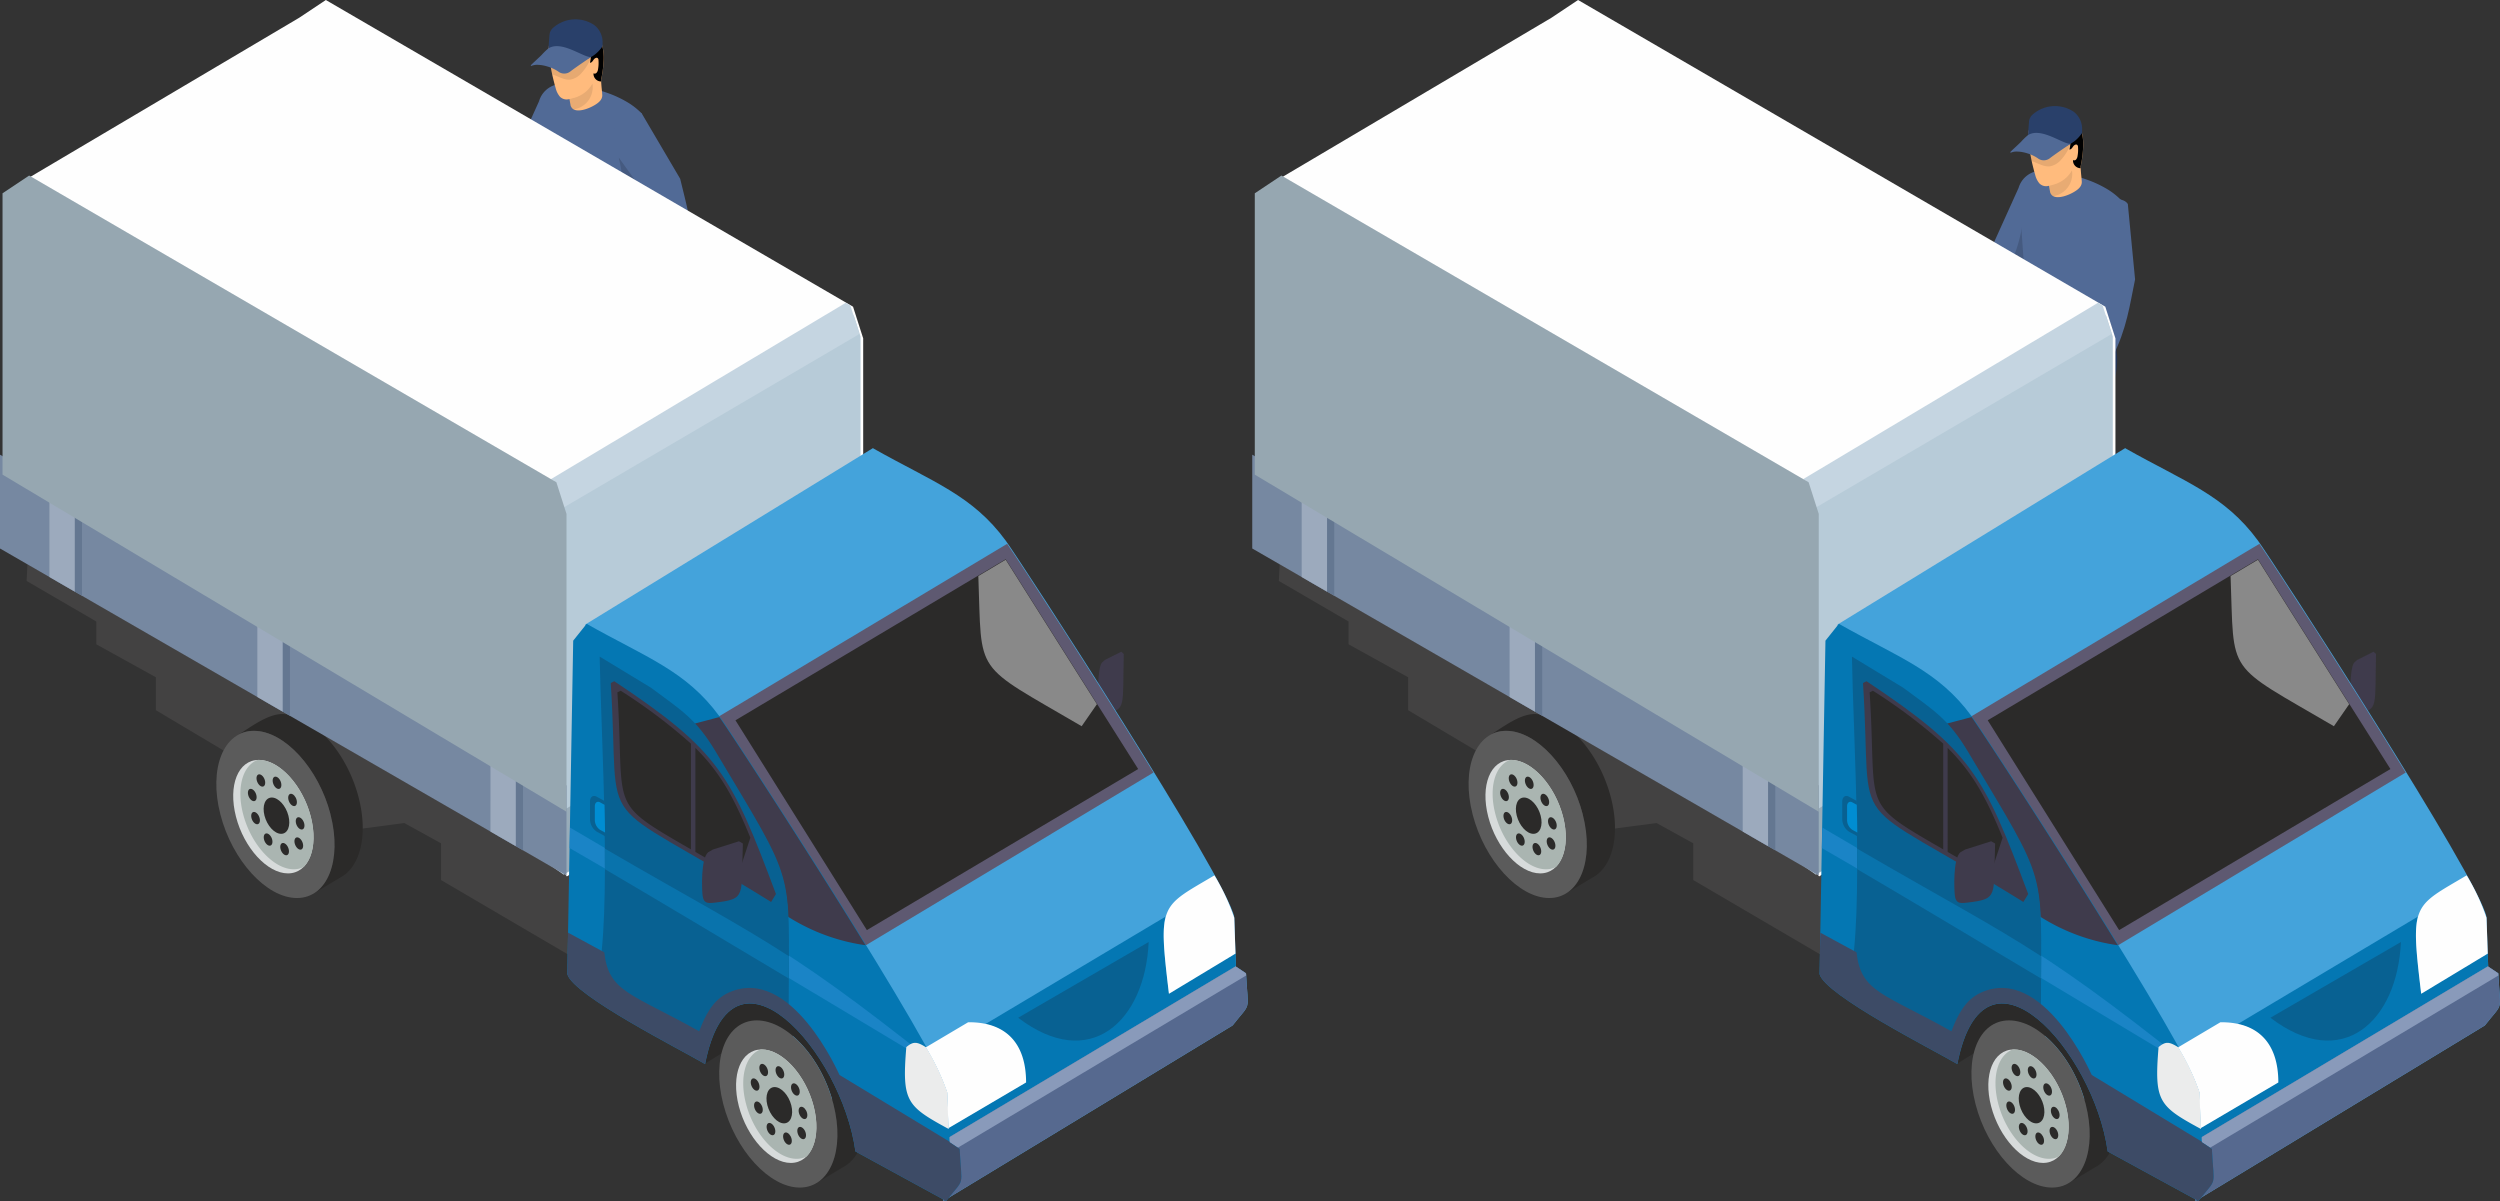 <svg xmlns="http://www.w3.org/2000/svg" width="374.675" height="180" viewBox="0 0 374.675 180">
  <rect x="0" y="0" width="374.675" height="180" fill="#333333" stroke="none"/>
  <g id="Group_6259" data-name="Group 6259" transform="translate(-1236.763 -1023.377)">
    <g id="Group_2245" data-name="Group 2245" transform="translate(1298.808 1026.279)">
      <path id="Path_6595" data-name="Path 6595" d="M110.592,122.172c7.141,4.124,7.141,10.809,0,14.933s-18.721,4.124-25.863,0-7.141-10.809,0-14.933S103.451,118.048,110.592,122.172Z" transform="translate(-71.099 -59.931)" fill="#1d1d1b" opacity="0.5"/>
      <g id="Group_2239" data-name="Group 2239" transform="translate(0 25.283)">
        <path id="Path_6596" data-name="Path 6596" d="M77.414,106.747l.01.013c.036.046.173.217.358.467.116.155.253.343.395.549l0,0a12.2,12.2,0,0,1,.872,1.465,5.418,5.418,0,0,1,.284.7,2.933,2.933,0,0,1,.083.32,3.892,3.892,0,0,0,.588-.021,3.539,3.539,0,0,0,1.978-.972l1-.232a1.937,1.937,0,0,0-.508-2.767l-1.761.168-2.721.258-.472.046Z" transform="translate(-74.193 -105.444)" fill="#ffbb7d"/>
        <path id="Path_6597" data-name="Path 6597" d="M76.727,110.057a.31.31,0,0,0,.121.162c.407.289,1.163-.5,1.715-1.21a4.326,4.326,0,0,0,1.5-.779c.139-.1.273-.214.4-.33l-.743-.836-1.78,1.137C77.258,108.857,76.593,109.647,76.727,110.057Z" transform="translate(-75.305 -104.184)" fill="#ffbb7d"/>
        <path id="Path_6598" data-name="Path 6598" d="M77.44,110.433c.456.242.725-.681,1.166-1.349a3.931,3.931,0,0,0,1.094-.573c.113-.083.222-.173.33-.268.062-.059.121-.116.181-.181l-.714-.689-.162.121L78,108.509C77.4,109.161,76.96,110.18,77.44,110.433Z" transform="translate(-74.474 -103.696)" fill="#ffbb7d"/>
        <path id="Path_6599" data-name="Path 6599" d="M76.452,109.374c.276.413,1.23-.286,1.9-.89a4.63,4.63,0,0,0,1.9-.658c.054-.031.108-.062.162-.1l-.583-.954-1.952.8C77.045,108.123,76.134,108.9,76.452,109.374Z" transform="translate(-75.814 -104.639)" fill="#ffbb7d"/>
        <path id="Path_6600" data-name="Path 6600" d="M76.165,108.323a.44.44,0,0,0,.039.16c.209.438,1.261-.111,2.009-.611a4.412,4.412,0,0,0,1.939-.315l.124-.052.028-.01-.168-.5-.175-.526-.021-.064-.451.111-.093.021-.663.162-.859.209C77.057,107.286,76.15,107.825,76.165,108.323Z" transform="translate(-76.165 -105.223)" fill="#ffbb7d"/>
        <path id="Path_6601" data-name="Path 6601" d="M77.161,106.819a1.993,1.993,0,0,0,1.021.3c.111,0,.235,0,.382-.008.1,0,.2-.005.325-.005,1.094.923,2.739,1.284,2.948-.531a6.719,6.719,0,0,1-.727-.248l-2.742.193Z" transform="translate(-74.592 -105.342)" fill="#1d1d1b" opacity="0.1"/>
        <path id="Path_6602" data-name="Path 6602" d="M82.219,106.871a7.013,7.013,0,0,1-1.733-.753.856.856,0,0,0-.7-.1,3.507,3.507,0,0,1-2.654-.072c-.459.286-.175.841.328,1.114a2.594,2.594,0,0,0,1.816.34C80.367,108.326,82.539,109.652,82.219,106.871Z" transform="translate(-75.005 -105.948)" fill="#ffbb7d"/>
        <path id="Path_6603" data-name="Path 6603" d="M78.184,107.123a3.028,3.028,0,0,0,1.991-.42h0a.109.109,0,0,1,.08-.034c.183.967.977,2.285,1.586,2.448a2.278,2.278,0,0,0,2.027-.756l1.083.039-1,.232a3.506,3.506,0,0,1-2.03.977l-.108.01-.059,0-.129.005h-.049c-.062,0-.126,0-.191,0a3.93,3.93,0,0,1-1.094.573c-.441.668-.709,1.591-1.166,1.349.224-.049.567-.58,1.032-1.527a2.53,2.53,0,0,0,1-.575,3.535,3.535,0,0,1-.33-.524,4.194,4.194,0,0,1-1.411.714c-.552.712-1.308,1.5-1.715,1.21a.31.31,0,0,1-.121-.162c.647.008,1.222-.539,1.777-1.295a2.7,2.7,0,0,0,1.408-.583c-.113-.222-.227-.472-.325-.717a4.457,4.457,0,0,1-1.741.567c-.673.6-1.627,1.3-1.9.89.575-.008,1.186-.609,1.965-1.21l1.612-.423a5.1,5.1,0,0,1-.23-.769,4.56,4.56,0,0,1-1.937.315c-.748.5-1.8,1.05-2.009.611a.441.441,0,0,1-.039-.16C76.732,108.234,77.529,107.737,78.184,107.123Z" transform="translate(-76.165 -104.809)" fill="#1d1d1b" opacity="0.1"/>
      </g>
      <g id="Group_2240" data-name="Group 2240" transform="translate(37.9 32.929)">
        <path id="Path_6604" data-name="Path 6604" d="M92.195,110.819l.134.864.013.07.137,1.112-.067.792c.005.415.266.58.462.542a.249.249,0,0,0,.2-.2l.178-.947.005-.962a3.627,3.627,0,0,0-.057-.851l-.3-.126-.6-.25Z" transform="translate(-88.753 -105.903)" fill="#ffbb7d"/>
        <path id="Path_6605" data-name="Path 6605" d="M92.85,110.72l-.619.083.01.217.031.82.083,1.973h0c.005.415.266.58.462.542a2.024,2.024,0,0,1,.134-1.006,1.222,1.222,0,0,1,.028-.859,2.733,2.733,0,0,1-.137-1.22C92.845,111.094,92.847,110.908,92.85,110.72Z" transform="translate(-88.696 -106.06)" fill="#1d1d1b" opacity="0.1"/>
        <path id="Path_6606" data-name="Path 6606" d="M93.3,111.118l-.506-.059-.72-.083-.191-.023.217.653.3.9.041,1.184-.144.828c-.036.457.253.652.467.606a.271.271,0,0,0,.2-.183l.335-1.166.057-1.323A9,9,0,0,0,93.3,111.118Z" transform="translate(-89.236 -105.692)" fill="#ffbb7d"/>
        <path id="Path_6607" data-name="Path 6607" d="M92.683,110.909l-.72.093v.044l.026.629.3.9.041,1.184-.144.828c-.036.457.253.653.467.606a2.243,2.243,0,0,1,.15-1.215,1.415,1.415,0,0,1,.034-1,4.564,4.564,0,0,1-.152-1.847Z" transform="translate(-89.119 -105.761)" fill="#1d1d1b" opacity="0.1"/>
        <path id="Path_6608" data-name="Path 6608" d="M93.1,111.494l-.714-.083-.622-.072-.137-.015.026.08.511,1.534.041,1.23-.152.859a.632.632,0,0,0,.157.521.312.312,0,0,0,.539-.08l.348-1.212.059-1.377A9.383,9.383,0,0,0,93.1,111.494Z" transform="translate(-89.65 -105.106)" fill="#ffbb7d"/>
        <path id="Path_6609" data-name="Path 6609" d="M92.375,111.19l-.627.361-.111.064.511,1.534.041,1.23-.152.859a.632.632,0,0,0,.157.521,2.126,2.126,0,0,1,.232-1.065,3.083,3.083,0,0,1,.116-1.369,4.126,4.126,0,0,1-.173-1.7C92.372,111.481,92.372,111.334,92.375,111.19Z" transform="translate(-89.634 -105.317)" fill="#1d1d1b" opacity="0.1"/>
        <path id="Path_6610" data-name="Path 6610" d="M93.758,108.913a1.8,1.8,0,0,1-1.707,1.055,1.934,1.934,0,0,1-1.078-.258l.371,2.68a3.747,3.747,0,0,0-.426,2.489l.25.173.954.658.191.031.944.168a3.678,3.678,0,0,0,2.053-1.658,9.644,9.644,0,0,0-1.284-2.78Z" transform="translate(-90.86 -108.913)" fill="#ffbb7d"/>
        <path id="Path_6611" data-name="Path 6611" d="M92.774,111.62l-1.135-.132-.186-.021-.041-.005-.111-.013.139.42.132.4.266.794.041,1.23-.15.861c-.031.382.157.591.351.629a.283.283,0,0,0,.343-.188l.348-1.212.062-1.377A9.4,9.4,0,0,0,92.774,111.62Z" transform="translate(-90.165 -104.907)" fill="#ffbb7d"/>
        <path id="Path_6612" data-name="Path 6612" d="M91.154,111.241c-.088.034-.178.072-.271.119a14,14,0,0,0,.351,1.991l-.152,1.2a.679.679,0,0,0,0,.206c.044.222.227.279.42.183a.851.851,0,0,0,.374-.392,5.391,5.391,0,0,0,.315-1.336l.039-.454.028-.32.018-.214.021-.245.044-.505A1.008,1.008,0,0,0,91.154,111.241Z" transform="translate(-90.825 -105.394)" fill="#ffbb7d"/>
        <path id="Path_6613" data-name="Path 6613" d="M91.666,111.362c.01.08.018.16.026.24.013.139.023.276.028.407a3.256,3.256,0,0,1-.181,1.39,2.54,2.54,0,0,1-.415,1.189.851.851,0,0,0,.374-.392,5.391,5.391,0,0,0,.315-1.336l.039-.454.266.794.041,1.23-.15.861c-.031.382.157.591.351.629a1.351,1.351,0,0,1-.01-1.38,1.879,1.879,0,0,1,.09-1.341,3.229,3.229,0,0,1-.56-1.114c-.052-.152-.1-.315-.147-.48C91.709,111.527,91.689,111.445,91.666,111.362Z" transform="translate(-90.444 -105.046)" fill="#1d1d1b" opacity="0.1"/>
        <path id="Path_6614" data-name="Path 6614" d="M90.973,109.222l.371,2.68a3.747,3.747,0,0,0-.426,2.489,14,14,0,0,0,.351,1.991l-.152,1.2a.679.679,0,0,0,0,.206,5.154,5.154,0,0,1,.4-1.553,2.891,2.891,0,0,1-.348-1.669c.005-.1.01-.193.021-.291a2.6,2.6,0,0,1,.779-2.337,2.138,2.138,0,0,1,.083-2.455A1.934,1.934,0,0,1,90.973,109.222Z" transform="translate(-90.86 -108.425)" fill="#1d1d1b" opacity="0.1"/>
      </g>
      <g id="Group_2244" data-name="Group 2244" transform="translate(7.012)">
        <path id="Path_6615" data-name="Path 6615" d="M93.469,107.011l-1.377,7.825-.384.132-10.641,3.58a1.261,1.261,0,0,1-1.442-.451,4.084,4.084,0,0,1-.508-3.7,74.127,74.127,0,0,0,7.353-4.328l4.139-9.163,1.241,2.649Z" transform="translate(-78.884 -88.63)" fill="#516a96"/>
        <path id="Path_6616" data-name="Path 6616" d="M91.254,113.234l-10.641,3.58a1.261,1.261,0,0,1-1.442-.451c3.134-1.5,6.682-3.575,8.712-4.343,1.64-1.625,3-6.3,3.128-10.017Z" transform="translate(-78.43 -86.896)" opacity="0.15"/>
        <path id="Path_6617" data-name="Path 6617" d="M88.938,121.527l1.831,2.682-.671,2.969c-1.3,1.117-1.89,1.952-1.547,2.7a3.363,3.363,0,0,0,3.152.673c2.236-.142,3.773-4.4,4.516-6.693a4.229,4.229,0,0,0-1.694-2.066L92.659,118.9Z" transform="translate(-63.771 -60.207)"/>
        <path id="Path_6618" data-name="Path 6618" d="M87.256,122.629l-.7,3.572a5.484,5.484,0,0,1-2.7,2.156c-1.465.279-2.486.629-2.9,1.408a1.4,1.4,0,0,0,.17,1.486,2.651,2.651,0,0,0,2.437,1.029c2.669-.211,6.288-.73,7.229-1.617a6.708,6.708,0,0,0,.16-3.208l.908-3.786Z" transform="translate(-75.843 -54.325)"/>
        <path id="Path_6619" data-name="Path 6619" d="M84,113.986l3.121,13.189L95.242,138.8c1.328,1.8,6.687-.573,5.491-3.667L93.759,123.35,90.95,110.4,84,108.366Z" transform="translate(-70.797 -76.847)" fill="#1e2e4d"/>
        <path id="Path_6620" data-name="Path 6620" d="M97.48,119.507,92.719,130.59l-3.337,16.2a.711.711,0,0,1-.075.119c-1.086,1.506-6.522.668-6.522-1.594l2.989-17.3,4.3-12.7c-2.092-1.06-4.444-1.988-4.147-6.244L96.1,111.056l2.785.1A10.165,10.165,0,0,1,97.48,119.507Z" transform="translate(-72.724 -75.736)" fill="#29406a"/>
        <path id="Path_6621" data-name="Path 6621" d="M99.08,112.441a61.867,61.867,0,0,1-1.212,13.231,22.963,22.963,0,0,1-2.442.431c-3.345.415-8.965-.366-10.515-2.517l-1.48-21.055a3.6,3.6,0,0,1,2.734-2.538,6.377,6.377,0,0,1,2.417,0,33.942,33.942,0,0,1,3.871.882l.005.005q.619.178,1.207.389a16.483,16.483,0,0,1,2.9,1.333,10.5,10.5,0,0,1,2.267,1.761C98.984,107.228,99.077,109.906,99.08,112.441Z" transform="translate(-71.705 -90.25)" fill="#516a96"/>
        <g id="Group_2242" data-name="Group 2242" transform="translate(13.205 0.859)">
          <g id="Group_2241" data-name="Group 2241">
            <path id="Path_6622" data-name="Path 6622" d="M91.831,104.651c0,.046,0,.139.008.271.008.23.036.56.062.887.031.268.052.539.075.758.015.193.021.34.028.4.015.72-.593,1.163-1.078,1.465-.908.56-2.435,1.124-3.226.671a.448.448,0,0,1-.1-.067.644.644,0,0,1-.088-.08l-.018-.021a.141.141,0,0,1-.052-.062c-.026-.031-.044-.059-.064-.088l-.01-.023a.727.727,0,0,1-.1-.217c-.028-.17-.147-.766-.178-.983h-.015a.949.949,0,0,1-.155.036,1.4,1.4,0,0,1-1.106-.255.956.956,0,0,1-.173-.155,3.093,3.093,0,0,1-.624-1.279c-.075-.25-.147-.49-.206-.743a.241.241,0,0,1-.013-.054c-.108-.413-.209-.823-.3-1.243a26.491,26.491,0,0,1-.444-2.855,4.187,4.187,0,0,1,.5-2.963l.028-.034L84.607,98a1.569,1.569,0,0,1,.155-.168,4.244,4.244,0,0,1,1.514-.913,4.613,4.613,0,0,1,3.887-.023,3.789,3.789,0,0,1,1.638,2,7.249,7.249,0,0,1,.4,3.038A15.98,15.98,0,0,1,91.831,104.651Z" transform="translate(-84.004 -96.478)" fill="#ffbb7d"/>
            <path id="Path_6623" data-name="Path 6623" d="M85.2,102.2c.031.217.157.81.181.983a.928.928,0,0,0,.431.552c.088-.008.173-.026.258-.041a3.361,3.361,0,0,0,2.569-3.809,4.487,4.487,0,0,1-2.595,2.084C85.745,102.054,85.505,102.113,85.2,102.2Z" transform="translate(-82.114 -91.106)" fill="#1d1d1b" opacity="0.1"/>
          </g>
          <path id="Path_6624" data-name="Path 6624" d="M84.844,97.873a.673.673,0,0,0,.573.812,1.572,1.572,0,0,0,1.07-.309,3.958,3.958,0,0,1,.977-.57,2.019,2.019,0,0,1,2.28,1.4,5.765,5.765,0,0,1,.041,2.912c.253.021.413-.248.554-.451s.441-.4.624-.224a.421.421,0,0,1,.106.309A5.457,5.457,0,0,1,91,103.1a.981.981,0,0,1-.2.5.38.38,0,0,1-.48.108,1.149,1.149,0,0,0,1.006,1.212.4.4,0,0,0,.134.008c-.005-.132-.008-.224-.005-.271a16.21,16.21,0,0,0,.371-2.711,7.284,7.284,0,0,0-.4-3.038,3.8,3.8,0,0,0-1.643-2,4.607,4.607,0,0,0-3.884.023A4,4,0,0,0,84.238,98,.577.577,0,0,1,84.844,97.873Z" transform="translate(-83.635 -96.478)"/>
        </g>
        <path id="Path_6625" data-name="Path 6625" d="M94.893,118.891a10.164,10.164,0,0,1-1.406,8.351l-4.761,11.082-3.337,16.2a.711.711,0,0,1-.075.119c.916-7.415,2.458-14.827,1.7-17.731,2.494-3.208,4.751-6.365,4.722-10.891.926-.619,2.651-3.495-.281-6.592,2.76-2.29,2.192-9.818.946-15.258L96.1,105.66A61.867,61.867,0,0,1,94.893,118.891Z" transform="translate(-68.73 -83.47)" opacity="0.15"/>
        <path id="Path_6626" data-name="Path 6626" d="M88.641,108.337l4.609,6.409,2.615,9.651c.916,1.2,3.067.655,3.838-.722.165-4.975-.944-8.271-1.849-12.145L92.1,101.747C90.407,100.631,85.7,104.066,88.641,108.337Z" transform="translate(-64.972 -87.635)" fill="#516a96"/>
        <path id="Path_6627" data-name="Path 6627" d="M90.629,99.271a6.857,6.857,0,0,1-1.684,3.5,2.905,2.905,0,0,1-1.682,1.037c-.957.132-1.831-.493-2.762-.766a26.491,26.491,0,0,1-.444-2.855,4.187,4.187,0,0,1,.5-2.963l.028-.034.021-.018A1.568,1.568,0,0,1,84.762,97Q87.722,98.068,90.629,99.271Z" transform="translate(-70.799 -94.788)" opacity="0.1"/>
        <g id="Group_2243" data-name="Group 2243" transform="translate(10.498)">
          <path id="Path_6628" data-name="Path 6628" d="M92.087,99.665a5.079,5.079,0,0,1-.015.521l-.028.039v.005c-.034.044-.064.09-.1.134a6.151,6.151,0,0,1-.395.482,5.049,5.049,0,0,1-.678.614c-.08.059-.162.116-.245.168l-.044.028a.765.765,0,0,1-.108.067.9.9,0,0,1-.1.054l-.018.01a1.942,1.942,0,0,1-.242.124c-.077.039-.155.072-.232.106h-.005l-.021.01a.883.883,0,0,1-.124.049c-.041.018-.08.031-.126.046a.237.237,0,0,1-.064.021l-.021.008a1.241,1.241,0,0,1-.129.041l-.139.039-.083.021h-.005c-.108.028-.224.054-.34.075l-.067.01-.217.031h-.023c-.475-.294-.931-.562-1.38-.8a10.235,10.235,0,0,0-2.723-1.021l-.026,0c-.142-.026-.279-.046-.415-.062l.09-1.176.064-.807a1.6,1.6,0,0,1,.606-1.143,5.052,5.052,0,0,1,6.092-.369A3.241,3.241,0,0,1,92.087,99.665Z" transform="translate(-81.333 -96.145)" fill="#29406a"/>
          <path id="Path_6629" data-name="Path 6629" d="M91.985,99.33s-2.045,1.354-3.064,2.133a1.483,1.483,0,0,1-1.736.129l-.1-.075a5.815,5.815,0,0,0-1.625-.761l-.054-.018a5.373,5.373,0,0,0-1.359-.235,2.25,2.25,0,0,0-1.016.162c-.064.028-.106-.072-.059-.121.346-.356,1.323-1.23,1.633-1.558a8.942,8.942,0,0,1,1-.959C87.616,96.8,90.858,99.448,91.985,99.33Z" transform="translate(-82.954 -93.687)" fill="#516a96"/>
        </g>
      </g>
    </g>
    <g id="Group_2371" data-name="Group 2371" transform="translate(1236.763 1023.377)">
      <path id="Path_7102" data-name="Path 7102" d="M98.126,165.236,78.7,153.854v-5.508l-5.509-3.039-7.218.95L35.966,128.4v-4.938l-8.927-4.938v-3.419l-10.447-6.078.128-2.562,80.786,46.629v-3.823H94.621V137.621h6.721v11.651H98.408Z" transform="translate(-12.604 -21.96)" fill="#434242" fill-rule="evenodd"/>
      <path id="Path_7103" data-name="Path 7103" d="M71.687,112.1l2.466-1.24.376.337c-.185,7.982.37,8.3-2.693,8.865-.7.128-1.032.06-1.118-1.109-.066-.862-.182-5.463.522-6.441Z" transform="translate(93.89 -13.186)" fill="#3f3b4c" fill-rule="evenodd"/>
      <path id="Path_7104" data-name="Path 7104" d="M50.852,137.577l5-3.089,6.873-3.647C57.9,126.988,52.859,127.51,50.852,137.577Z" transform="translate(54.885 21.774)" fill="#2b2a29" fill-rule="evenodd"/>
      <path id="Path_7105" data-name="Path 7105" d="M16.088,105.716,98.56,209.336l44.409-28.1V128.705l-1.52-4.749L62.434,77.991l-3.989,2.66Z" transform="translate(-13.603 -77.991)" fill="#fefefe" fill-rule="evenodd"/>
      <path id="Path_7106" data-name="Path 7106" d="M42.761,159.033h2.885v-35.6l-.961-3,44.4-26.5,1.021,3.191v52.528l-30.767,19.47-2.094,1.426v.588l-11.629,6.64-2.858-2.01Z" transform="translate(38.863 -46.688)" fill="#b7cbd8" fill-rule="evenodd"/>
      <path id="Path_7107" data-name="Path 7107" d="M53.453,126.157l-7.834,4.473-2.858-2.01v-5.856l8.364-5.047Z" transform="translate(38.944 0.33)" fill="#98acb9" fill-rule="evenodd"/>
      <path id="Path_7108" data-name="Path 7108" d="M89.325,97.854l-1.337-4.176-.7-.41-44.221,26.45.462.269,1.3,4.066,44.311-25.99Z" transform="translate(39.462 -47.888)" fill="#c5d5e1" fill-rule="evenodd"/>
      <g id="Group_2369" data-name="Group 2369" transform="translate(32.42 107.016)">
        <path id="Path_7109" data-name="Path 7109" d="M33.812,114.016c-2.189,0-4.735,1.971-6.518,3.071a4.82,4.82,0,0,1,2.293-.555c4.559,0,9.7,5.609,11.474,12.527,1.431,5.558.256,10.272-2.624,11.909l0,0,4.073-2.439c2.988-1.559,4.228-6.336,2.773-11.99C43.506,119.625,38.368,114.016,33.812,114.016Z" transform="translate(-23.948 -114.016)" fill="#2b2a29" fill-rule="evenodd"/>
        <path id="Path_7110" data-name="Path 7110" d="M31.811,114.86c-4.556,0-6.81,5.609-5.03,12.527s6.918,12.527,11.474,12.527,6.81-5.609,5.03-12.527S36.37,114.86,31.811,114.86Z" transform="translate(-26.172 -112.343)" fill="#5b5b5b" fill-rule="evenodd"/>
        <path id="Path_7111" data-name="Path 7111" d="M30.851,116.321c-3.1,0-4.625,3.808-3.417,8.507s4.7,8.5,7.791,8.5,4.625-3.808,3.417-8.5S33.946,116.321,30.851,116.321Z" transform="translate(-24.49 -109.448)" fill="#d7dbdb" fill-rule="evenodd"/>
        <path id="Path_7112" data-name="Path 7112" d="M30.137,116.321l-.149,0c-2.242.817-3.226,4.13-2.2,8.1,1.178,4.577,4.577,8.289,7.592,8.289a3.171,3.171,0,0,0,1.5-.358c1.413-1.425,1.893-4.261,1.056-7.523C36.718,120.129,33.232,116.321,30.137,116.321Z" transform="translate(-23.776 -109.448)" fill="#aab5b1" fill-rule="evenodd"/>
        <path id="Path_7113" data-name="Path 7113" d="M29.775,118.211c-.99,0-1.479,1.22-1.094,2.722s1.5,2.719,2.493,2.719,1.479-1.217,1.091-2.719S30.762,118.211,29.775,118.211Z" transform="translate(-21.46 -105.702)" fill="#2b2a29" fill-rule="evenodd"/>
        <path id="Path_7114" data-name="Path 7114" d="M30.513,120.213c-.334,0-.5.411-.37.921s.51.924.847.924.5-.411.37-.924S30.849,120.213,30.513,120.213Z" transform="translate(-18.391 -101.735)" fill="#2b2a29" fill-rule="evenodd"/>
        <path id="Path_7115" data-name="Path 7115" d="M29.8,120.495c-.334,0-.5.412-.37.921s.51.924.847.924.5-.411.37-.924S30.136,120.495,29.8,120.495Z" transform="translate(-19.804 -101.176)" fill="#2b2a29" fill-rule="evenodd"/>
        <path id="Path_7116" data-name="Path 7116" d="M28.972,120.014c-.337,0-.5.412-.373.921s.513.924.847.924.5-.414.373-.924S29.309,120.014,28.972,120.014Z" transform="translate(-21.448 -102.129)" fill="#2b2a29" fill-rule="evenodd"/>
        <path id="Path_7117" data-name="Path 7117" d="M28.342,118.935c-.337,0-.5.414-.373.924s.51.924.847.924.5-.414.37-.924S28.676,118.935,28.342,118.935Z" transform="translate(-22.697 -104.267)" fill="#2b2a29" fill-rule="evenodd"/>
        <path id="Path_7118" data-name="Path 7118" d="M28.176,117.774c-.337,0-.5.415-.373.924s.51.924.847.924.5-.414.373-.924S28.513,117.774,28.176,117.774Z" transform="translate(-23.026 -106.568)" fill="#2b2a29" fill-rule="evenodd"/>
        <path id="Path_7119" data-name="Path 7119" d="M28.606,117.045c-.337,0-.5.411-.37.921s.51.924.844.924.5-.411.373-.924S28.943,117.045,28.606,117.045Z" transform="translate(-22.17 -108.013)" fill="#2b2a29" fill-rule="evenodd"/>
        <path id="Path_7120" data-name="Path 7120" d="M29.42,117.161c-.337,0-.5.411-.373.921s.51.924.847.924.5-.412.373-.924S29.757,117.161,29.42,117.161Z" transform="translate(-20.561 -107.783)" fill="#2b2a29" fill-rule="evenodd"/>
        <path id="Path_7121" data-name="Path 7121" d="M30.2,118.023c-.334,0-.5.414-.37.924s.51.924.847.924.5-.414.37-.924S30.534,118.023,30.2,118.023Z" transform="translate(-19.015 -106.075)" fill="#2b2a29" fill-rule="evenodd"/>
        <path id="Path_7122" data-name="Path 7122" d="M30.581,119.2c-.337,0-.5.411-.373.924s.51.921.847.921.5-.411.373-.921S30.915,119.2,30.581,119.2Z" transform="translate(-18.26 -103.74)" fill="#2b2a29" fill-rule="evenodd"/>
      </g>
      <path id="Path_7123" data-name="Path 7123" d="M15.255,100.956l84.9,49.575v13.486l-84.9-49Z" transform="translate(-15.255 -32.815)" fill="#7688a1" fill-rule="evenodd"/>
      <path id="Path_7124" data-name="Path 7124" d="M88,156.791V143.516L84.2,141.3v13.3l3.8,2.192ZM53.067,136.628V123.117l-3.8-2.218v13.534l3.8,2.195ZM21.9,104.922,18.1,102.7v13.743l3.8,2.192Z" transform="translate(-9.612 -29.35)" fill="#647791" fill-rule="evenodd"/>
      <path id="Path_7125" data-name="Path 7125" d="M17.739,102.406v14.006l3.8,2.195V104.624l-3.8-2.218ZM48.9,120.6v13.8l3.8,2.192v-13.77L48.9,120.6Zm34.935,33.96,3.8,2.192V143.218L83.837,141Z" transform="translate(-10.331 -29.937)" fill="#9caabd" fill-rule="evenodd"/>
      <path id="Path_7126" data-name="Path 7126" d="M15.382,131.64l84.523,50.524V137.528l-1.519-4.748L19.371,86.814l-3.989,2.66Z" transform="translate(-15.002 -60.505)" fill="#96a7b1" fill-rule="evenodd"/>
      <path id="Path_7127" data-name="Path 7127" d="M141.905,187.239,98.538,213.554c-.271-1.995-1.011-4.723-.793-7.78l-21.737-10.24V179.659H59.279v7.994l-13.362-6.3L44.9,127.147,88.024,100.7l.036.06c8.942,5.045,14.849,7,19.85,13.827,2.2,3.009,33.146,50.6,34.246,56.407l.25,7.428,1.512,1.008C144.228,185.45,144.78,183.566,141.905,187.239Z" transform="translate(42.824 -33.554)" fill="#44a3db" fill-rule="evenodd"/>
      <path id="Path_7128" data-name="Path 7128" d="M68.9,140.352l27-16.1c-.564,2.135-.227,5.364.5,11.453l9.974-6.02.069,2.06v-.066L63.277,157.438l-.23-6.808.179,5.275.015.042,11.623-6.837C74.864,144.312,72.851,141.24,68.9,140.352Z" transform="translate(78.786 13.122)" fill="#0477b3" fill-rule="evenodd"/>
      <path id="Path_7129" data-name="Path 7129" d="M98.967,105.458c2.01,2.889,12.974,19.7,21.931,34.273L75.244,167.152,49.517,135.07Z" transform="translate(51.972 -23.953)" fill="#5e5971" fill-rule="evenodd"/>
      <path id="Path_7130" data-name="Path 7130" d="M81.573,122.144a31.883,31.883,0,0,1,2.973,6.363l.182,5.367-9.974,6.02C73.119,126.211,73.453,126.96,81.573,122.144Z" transform="translate(100.434 9.046)" fill="#fefefe" fill-rule="evenodd"/>
      <path id="Path_7131" data-name="Path 7131" d="M107.261,135.627,63.894,161.941c-.271-1.995-1.011-4.723-.793-7.78l-.719-.337,45.38-27.078v.066l1.512,1.008C109.584,133.838,110.136,131.953,107.261,135.627Z" transform="translate(77.468 18.059)" fill="#56698f" fill-rule="evenodd"/>
      <path id="Path_7132" data-name="Path 7132" d="M63.068,155.745a15.728,15.728,0,0,1,.033-1.583l-.719-.337,45.38-27.078v.066l1.512,1.008.018.316Z" transform="translate(77.468 18.059)" fill="#899aba" fill-rule="evenodd"/>
      <path id="Path_7133" data-name="Path 7133" d="M112.8,137.673,92.945,106.228l-40.5,24.14,19.693,31.445Z" transform="translate(57.778 -22.419)" fill="#2b2a29" fill-rule="evenodd"/>
      <path id="Path_7134" data-name="Path 7134" d="M82.427,127.882,68.755,106.228l-4.1,2.445c.573,15.16-.945,12.884,15.485,22.507Z" transform="translate(81.967 -22.342)" fill="#898989" fill-rule="evenodd"/>
      <g id="Group_2370" data-name="Group 2370" transform="translate(107.784 150.409)">
        <path id="Path_7135" data-name="Path 7135" d="M59.187,128.626c-2.189,0-4.732,1.971-6.515,3.071a4.811,4.811,0,0,1,2.293-.555c4.556,0,9.694,5.609,11.474,12.527,1.428,5.558.256,10.269-2.627,11.906l.006.006,4.07-2.439c2.991-1.56,4.228-6.336,2.773-11.99C68.884,134.235,63.746,128.626,59.187,128.626Z" transform="translate(-49.325 -128.626)" fill="#2b2a29" fill-rule="evenodd"/>
        <path id="Path_7136" data-name="Path 7136" d="M57.189,129.47c-4.559,0-6.81,5.609-5.03,12.527s6.915,12.527,11.474,12.527,6.81-5.609,5.03-12.527S61.746,129.47,57.189,129.47Z" transform="translate(-51.55 -126.953)" fill="#5b5b5b" fill-rule="evenodd"/>
        <path id="Path_7137" data-name="Path 7137" d="M56.227,130.931c-3.1,0-4.625,3.808-3.414,8.5s4.7,8.507,7.791,8.507,4.625-3.808,3.414-8.507S59.322,130.931,56.227,130.931Z" transform="translate(-49.868 -124.058)" fill="#d7dbdb" fill-rule="evenodd"/>
        <path id="Path_7138" data-name="Path 7138" d="M55.514,130.931c-.051,0-.1,0-.149,0-2.242.817-3.223,4.13-2.2,8.1,1.178,4.577,4.577,8.289,7.595,8.289a3.189,3.189,0,0,0,1.5-.358c1.41-1.425,1.893-4.261,1.053-7.523C62.1,134.739,58.609,130.931,55.514,130.931Z" transform="translate(-49.155 -124.058)" fill="#aab5b1" fill-rule="evenodd"/>
        <path id="Path_7139" data-name="Path 7139" d="M55.151,132.821c-.99,0-1.479,1.22-1.091,2.722s1.5,2.719,2.49,2.719,1.479-1.22,1.094-2.719S56.141,132.821,55.151,132.821Z" transform="translate(-46.839 -120.312)" fill="#2b2a29" fill-rule="evenodd"/>
        <path id="Path_7140" data-name="Path 7140" d="M55.892,134.823c-.337,0-.5.411-.37.921s.51.924.844.924.5-.412.373-.924S56.229,134.823,55.892,134.823Z" transform="translate(-43.769 -116.345)" fill="#2b2a29" fill-rule="evenodd"/>
        <path id="Path_7141" data-name="Path 7141" d="M55.179,135.1c-.337,0-.5.414-.373.924s.51.924.847.924.5-.414.37-.924S55.513,135.1,55.179,135.1Z" transform="translate(-45.183 -115.788)" fill="#2b2a29" fill-rule="evenodd"/>
        <path id="Path_7142" data-name="Path 7142" d="M54.348,134.624c-.337,0-.5.411-.37.921s.51.924.847.924.5-.414.37-.924S54.685,134.624,54.348,134.624Z" transform="translate(-46.826 -116.739)" fill="#2b2a29" fill-rule="evenodd"/>
        <path id="Path_7143" data-name="Path 7143" d="M53.718,133.545c-.337,0-.5.415-.37.924s.51.924.844.924.5-.414.373-.924S54.055,133.545,53.718,133.545Z" transform="translate(-48.075 -118.877)" fill="#2b2a29" fill-rule="evenodd"/>
        <path id="Path_7144" data-name="Path 7144" d="M53.552,132.384c-.337,0-.5.414-.37.924s.51.924.847.924.5-.414.37-.924S53.889,132.384,53.552,132.384Z" transform="translate(-48.404 -121.178)" fill="#2b2a29" fill-rule="evenodd"/>
        <path id="Path_7145" data-name="Path 7145" d="M53.983,131.655c-.334,0-.5.411-.37.921s.51.924.847.924.5-.411.37-.924S54.319,131.655,53.983,131.655Z" transform="translate(-47.549 -122.623)" fill="#2b2a29" fill-rule="evenodd"/>
        <path id="Path_7146" data-name="Path 7146" d="M54.8,131.771c-.337,0-.5.412-.37.921s.51.924.847.924.5-.411.37-.924S55.133,131.771,54.8,131.771Z" transform="translate(-45.939 -122.393)" fill="#2b2a29" fill-rule="evenodd"/>
        <path id="Path_7147" data-name="Path 7147" d="M55.577,132.633c-.337,0-.5.414-.373.924s.51.924.847.924.5-.414.373-.924S55.911,132.633,55.577,132.633Z" transform="translate(-44.394 -120.685)" fill="#2b2a29" fill-rule="evenodd"/>
        <path id="Path_7148" data-name="Path 7148" d="M55.957,133.811c-.334,0-.5.412-.37.924s.51.921.847.921.5-.411.37-.921S56.293,133.811,55.957,133.811Z" transform="translate(-43.637 -118.35)" fill="#2b2a29" fill-rule="evenodd"/>
      </g>
      <path id="Path_7149" data-name="Path 7149" d="M100.7,196.038l-13.6-7.428c-2.054-15-18.529-33.614-22.537-13.1C61,173.406,44.8,165.233,43.919,162.043l.883-49.984,2.013-2.52c8.969,5.063,14.885,7.01,19.895,13.851,2.2,3.009,33.146,50.6,34.246,56.407l.25,7.428,1.512,1.008C103.027,194.249,103.579,192.365,100.7,196.038Z" transform="translate(41.104 -16.044)" fill="#0477b3" fill-rule="evenodd"/>
      <path id="Path_7150" data-name="Path 7150" d="M44.031,122.855l.054-3.077c27.94,16.507,30.37,16,54.785,35.439.072.14.146.28.215.417C91.856,151.308,54.008,128.521,44.031,122.855Z" transform="translate(41.338 4.247)" fill="#1a84c6" fill-rule="evenodd"/>
      <path id="Path_7151" data-name="Path 7151" d="M54.065,114.174l.024.03c1.3,1.774,12.613,19.087,21.892,34.166A29.345,29.345,0,0,1,64.37,144.1c-.364-7.6-2.251-10.067-10.91-24.609a23.854,23.854,0,0,0-3.173-4.315Z" transform="translate(53.738 -6.707)" fill="#3f3b4c" fill-rule="evenodd"/>
      <path id="Path_7152" data-name="Path 7152" d="M64.074,131.267a34.418,34.418,0,0,1,3.211,6.793l.185,5.457c-6.31-3.441-7.037-4.073-6.354-12.282C62.169,130.358,62.7,130.406,64.074,131.267Z" transform="translate(74.715 25.692)" fill="#ebecec" fill-rule="evenodd"/>
      <path id="Path_7153" data-name="Path 7153" d="M53.454,115.844l-7.681-4.658c.167,11.1,1.9,39.241-.376,48.347,9.13,6.921,5.516,4.974,15.738,9.193,3.638-6.4,3.593-7.869,12.968-5.415,0-20.926,1.288-17.345-10.952-37.9C60.24,120.531,58.085,119.282,53.454,115.844Z" transform="translate(44.1 -12.78)" fill="#086192" fill-rule="evenodd"/>
      <path id="Path_7154" data-name="Path 7154" d="M45.784,120.8c.009,1.038.012,2.066.009,3.077,7,4.106,17.736,10.511,27.558,16.391.006-1.2.015-2.314.021-3.34C65.756,131.984,58.9,128.432,45.784,120.8Z" transform="translate(44.865 6.384)" fill="#0973ac" fill-rule="evenodd"/>
      <path id="Path_7155" data-name="Path 7155" d="M46.079,112.63l.528-.265C62.458,122.9,64.14,126.391,70.84,144.256l-.728,1.19C42.632,128.4,47.612,136.47,46.079,112.63Z" transform="translate(45.453 -10.268)" fill="#3f3b4c" fill-rule="evenodd"/>
      <path id="Path_7156" data-name="Path 7156" d="M46.411,113.081c1.151,17.888-1.688,16.194,11.027,23.538V120.777A80.4,80.4,0,0,0,46.9,112.839l-.486.242ZM58.1,137c1.8,1.041,3.882,2.251,6.312,3.712l1.926-5.844c-2.466-6.059-4.55-9.8-8.239-13.457Z" transform="translate(46.118 -9.321)" fill="#2b2a29" fill-rule="evenodd"/>
      <path id="Path_7157" data-name="Path 7157" d="M46.025,118.241l1.157.629c.042,1.765.078,3.539.1,5.293l-1.258-.686a2.3,2.3,0,0,1-1.008-1.861V119C45.017,118.28,45.47,117.937,46.025,118.241Z" transform="translate(43.406 1.162)" fill="#086192" fill-rule="evenodd"/>
      <path id="Path_7158" data-name="Path 7158" d="M46.712,118.871c.033,1.387.063,2.779.08,4.16l-.739-.4a1.814,1.814,0,0,1-.793-1.464v-2.057c0-.567.358-.835.793-.6Z" transform="translate(43.886 1.743)" fill="#008dd2" fill-rule="evenodd"/>
      <path id="Path_7159" data-name="Path 7159" d="M65.373,145.428l-.015-.042-.179-5.275a34.452,34.452,0,0,0-3.208-6.787l6.342-3.76c5.746-.048,8.683,3.229,8.683,9.026Z" transform="translate(76.784 23.641)" fill="#fefefe" fill-rule="evenodd"/>
      <path id="Path_7160" data-name="Path 7160" d="M100.7,165.279l-13.6-7.428c-2.054-15-18.529-33.614-22.537-13.1C61,142.647,44.8,134.474,43.919,131.283l.11-6.223,5.43,2.949c.665,6,4.031,6.107,14.226,11.835.874-2.323,2-4.69,4.407-5.791,9.375-4.279,16.57,12.282,16.621,12.339l16.492,9.995v.078l1.512,1.008C103.027,163.49,103.579,161.605,100.7,165.279Z" transform="translate(41.104 14.715)" fill="#3d4b66" fill-rule="evenodd"/>
      <path id="Path_7161" data-name="Path 7161" d="M86.218,125.53,66.654,136.882C77.442,145.1,85.678,137.418,86.218,125.53Z" transform="translate(85.935 15.647)" fill="#086192" fill-rule="evenodd"/>
      <path id="Path_7162" data-name="Path 7162" d="M52.292,121.655l3.909-1.237.59.334c-.292,7.985.59,8.3-4.264,8.868-1.109.128-1.637.06-1.777-1.109-.1-.865-.289-5.463.829-6.444Z" transform="translate(54.543 5.666)" fill="#3f3b4c" fill-rule="evenodd"/>
    </g>
    <g id="Group_6255" data-name="Group 6255" transform="translate(1520.544 1039.279)">
      <path id="Path_6595-2" data-name="Path 6595" d="M110.592,122.172c7.141,4.124,7.141,10.809,0,14.933s-18.721,4.124-25.863,0-7.141-10.809,0-14.933S103.451,118.048,110.592,122.172Z" transform="translate(-71.099 -59.931)" fill="#1d1d1b" opacity="0.5"/>
      <g id="Group_2239-2" data-name="Group 2239" transform="translate(0 25.283)">
        <path id="Path_6596-2" data-name="Path 6596" d="M77.414,106.747l.01.013c.036.046.173.217.358.467.116.155.253.343.395.549l0,0a12.2,12.2,0,0,1,.872,1.465,5.418,5.418,0,0,1,.284.7,2.933,2.933,0,0,1,.083.32,3.892,3.892,0,0,0,.588-.021,3.539,3.539,0,0,0,1.978-.972l1-.232a1.937,1.937,0,0,0-.508-2.767l-1.761.168-2.721.258-.472.046Z" transform="translate(-74.193 -105.444)" fill="#ffbb7d"/>
        <path id="Path_6597-2" data-name="Path 6597" d="M76.727,110.057a.31.31,0,0,0,.121.162c.407.289,1.163-.5,1.715-1.21a4.326,4.326,0,0,0,1.5-.779c.139-.1.273-.214.4-.33l-.743-.836-1.78,1.137C77.258,108.857,76.593,109.647,76.727,110.057Z" transform="translate(-75.305 -104.184)" fill="#ffbb7d"/>
        <path id="Path_6598-2" data-name="Path 6598" d="M77.44,110.433c.456.242.725-.681,1.166-1.349a3.931,3.931,0,0,0,1.094-.573c.113-.083.222-.173.33-.268.062-.059.121-.116.181-.181l-.714-.689-.162.121L78,108.509C77.4,109.161,76.96,110.18,77.44,110.433Z" transform="translate(-74.474 -103.696)" fill="#ffbb7d"/>
        <path id="Path_6599-2" data-name="Path 6599" d="M76.452,109.374c.276.413,1.23-.286,1.9-.89a4.63,4.63,0,0,0,1.9-.658c.054-.031.108-.062.162-.1l-.583-.954-1.952.8C77.045,108.123,76.134,108.9,76.452,109.374Z" transform="translate(-75.814 -104.639)" fill="#ffbb7d"/>
        <path id="Path_6600-2" data-name="Path 6600" d="M76.165,108.323a.44.44,0,0,0,.039.16c.209.438,1.261-.111,2.009-.611a4.412,4.412,0,0,0,1.939-.315l.124-.052.028-.01-.168-.5-.175-.526-.021-.064-.451.111-.093.021-.663.162-.859.209C77.057,107.286,76.15,107.825,76.165,108.323Z" transform="translate(-76.165 -105.223)" fill="#ffbb7d"/>
        <path id="Path_6601-2" data-name="Path 6601" d="M77.161,106.819a1.993,1.993,0,0,0,1.021.3c.111,0,.235,0,.382-.008.1,0,.2-.005.325-.005,1.094.923,2.739,1.284,2.948-.531a6.719,6.719,0,0,1-.727-.248l-2.742.193Z" transform="translate(-74.592 -105.342)" fill="#1d1d1b" opacity="0.1"/>
        <path id="Path_6602-2" data-name="Path 6602" d="M82.219,106.871a7.013,7.013,0,0,1-1.733-.753.856.856,0,0,0-.7-.1,3.507,3.507,0,0,1-2.654-.072c-.459.286-.175.841.328,1.114a2.594,2.594,0,0,0,1.816.34C80.367,108.326,82.539,109.652,82.219,106.871Z" transform="translate(-75.005 -105.948)" fill="#ffbb7d"/>
        <path id="Path_6603-2" data-name="Path 6603" d="M78.184,107.123a3.028,3.028,0,0,0,1.991-.42h0a.109.109,0,0,1,.08-.034c.183.967.977,2.285,1.586,2.448a2.278,2.278,0,0,0,2.027-.756l1.083.039-1,.232a3.506,3.506,0,0,1-2.03.977l-.108.01-.059,0-.129.005h-.049c-.062,0-.126,0-.191,0a3.93,3.93,0,0,1-1.094.573c-.441.668-.709,1.591-1.166,1.349.224-.049.567-.58,1.032-1.527a2.53,2.53,0,0,0,1-.575,3.535,3.535,0,0,1-.33-.524,4.194,4.194,0,0,1-1.411.714c-.552.712-1.308,1.5-1.715,1.21a.31.31,0,0,1-.121-.162c.647.008,1.222-.539,1.777-1.295a2.7,2.7,0,0,0,1.408-.583c-.113-.222-.227-.472-.325-.717a4.457,4.457,0,0,1-1.741.567c-.673.6-1.627,1.3-1.9.89.575-.008,1.186-.609,1.965-1.21l1.612-.423a5.1,5.1,0,0,1-.23-.769,4.56,4.56,0,0,1-1.937.315c-.748.5-1.8,1.05-2.009.611a.441.441,0,0,1-.039-.16C76.732,108.234,77.529,107.737,78.184,107.123Z" transform="translate(-76.165 -104.809)" fill="#1d1d1b" opacity="0.1"/>
      </g>
      <g id="Group_2240-2" data-name="Group 2240" transform="translate(30.577 33.321) rotate(25)">
        <path id="Path_6604-2" data-name="Path 6604" d="M0,0,.134.864l.013.07L.284,2.045l-.067.792c.005.415.266.58.462.542a.249.249,0,0,0,.2-.2l.178-.947.005-.962A3.627,3.627,0,0,0,1.008.42L.7.294.1.044Z" transform="translate(3.442 4.916)" fill="#ffbb7d"/>
        <path id="Path_6605-2" data-name="Path 6605" d="M.619,0,0,.083.01.3l.031.82L.124,3.092h0c.005.415.266.58.462.542A2.024,2.024,0,0,1,.72,2.628a1.222,1.222,0,0,1,.028-.859A2.733,2.733,0,0,1,.611.549C.614.374.616.188.619,0Z" transform="translate(3.535 4.66)" fill="#1d1d1b" opacity="0.1"/>
        <path id="Path_6606-2" data-name="Path 6606" d="M1.416.165.91.106.191.023,0,0,.217.653l.3.9L.557,2.734l-.144.828c-.036.457.253.652.467.606a.271.271,0,0,0,.2-.183l.335-1.166L1.473,1.5A9,9,0,0,0,1.416.165Z" transform="translate(2.653 5.261)" fill="#ffbb7d"/>
        <path id="Path_6607-2" data-name="Path 6607" d="M.72,0,0,.093V.137L.026.766l.3.9L.366,2.847l-.144.828c-.036.457.253.653.467.606a2.243,2.243,0,0,1,.15-1.215,1.415,1.415,0,0,1,.034-1A4.564,4.564,0,0,1,.72.219Z" transform="translate(2.844 5.148)" fill="#1d1d1b" opacity="0.1"/>
        <path id="Path_6608-2" data-name="Path 6608" d="M1.473.17.758.088.137.015,0,0,.026.08.536,1.614l.041,1.23L.426,3.7a.632.632,0,0,0,.157.521.312.312,0,0,0,.539-.08L1.47,2.932l.059-1.377A9.383,9.383,0,0,0,1.473.17Z" transform="translate(1.977 6.218)" fill="#ffbb7d"/>
        <path id="Path_6609-2" data-name="Path 6609" d="M.738,0,.111.361,0,.426.511,1.96.552,3.19.4,4.049a.632.632,0,0,0,.157.521A2.126,2.126,0,0,1,.789,3.5,3.083,3.083,0,0,1,.905,2.135,4.126,4.126,0,0,1,.732.433C.735.291.735.144.738,0Z" transform="translate(2.003 5.873)" fill="#1d1d1b" opacity="0.1"/>
        <path id="Path_6610-2" data-name="Path 6610" d="M2.9,0A1.8,1.8,0,0,1,1.19,1.055,1.934,1.934,0,0,1,.112.8l.371,2.68A3.747,3.747,0,0,0,.058,5.965l.25.173.954.658.191.031.944.168A3.678,3.678,0,0,0,4.45,5.336a9.644,9.644,0,0,0-1.284-2.78Z" fill="#ffbb7d"/>
        <path id="Path_6611-2" data-name="Path 6611" d="M1.473.17.338.039.152.018.111.013,0,0,.139.42l.132.4.266.794.041,1.23L.428,3.7c-.031.382.157.591.351.629a.283.283,0,0,0,.343-.188L1.47,2.932l.062-1.377A9.4,9.4,0,0,0,1.473.17Z" transform="translate(1.136 6.543)" fill="#ffbb7d"/>
        <path id="Path_6612-2" data-name="Path 6612" d="M.271.1C.183.133.093.171,0,.218A14,14,0,0,0,.351,2.209L.2,3.406a.679.679,0,0,0,0,.206c.044.222.227.279.42.183A.851.851,0,0,0,1,3.4,5.391,5.391,0,0,0,1.31,2.067l.039-.454.028-.32L1.4,1.079,1.416.834,1.46.329A1.008,1.008,0,0,0,.271.1Z" transform="translate(0.058 5.747)" fill="#ffbb7d"/>
        <path id="Path_6613-2" data-name="Path 6613" d="M.542,0C.552.08.56.16.567.24.58.379.591.516.6.647a3.256,3.256,0,0,1-.181,1.39A2.54,2.54,0,0,1,0,3.226a.851.851,0,0,0,.374-.392A5.391,5.391,0,0,0,.689,1.5l.039-.454.266.794.041,1.23-.15.861c-.031.382.157.591.351.629a1.351,1.351,0,0,1-.01-1.38,1.879,1.879,0,0,1,.09-1.341A3.229,3.229,0,0,1,.756.725C.7.573.655.41.609.245.585.165.565.083.542,0Z" transform="translate(0.68 6.316)" fill="#1d1d1b" opacity="0.1"/>
        <path id="Path_6614-2" data-name="Path 6614" d="M.112,0,.484,2.68A3.747,3.747,0,0,0,.058,5.168,14,14,0,0,0,.409,7.159l-.152,1.2a.679.679,0,0,0,0,.206,5.154,5.154,0,0,1,.4-1.553A2.891,2.891,0,0,1,.308,5.341c.005-.1.01-.193.021-.291a2.6,2.6,0,0,1,.779-2.337A2.138,2.138,0,0,1,1.19.258,1.934,1.934,0,0,1,.112,0Z" transform="translate(0 0.797)" fill="#1d1d1b" opacity="0.1"/>
      </g>
      <g id="Group_2244-2" data-name="Group 2244" transform="translate(7.012)">
        <path id="Path_6615-2" data-name="Path 6615" d="M93.469,107.011l-1.377,7.825-.384.132-10.641,3.58a1.261,1.261,0,0,1-1.442-.451,4.084,4.084,0,0,1-.508-3.7,74.127,74.127,0,0,0,7.353-4.328l4.139-9.163,1.241,2.649Z" transform="translate(-78.884 -88.63)" fill="#516a96"/>
        <path id="Path_6616-2" data-name="Path 6616" d="M91.254,113.234l-10.641,3.58a1.261,1.261,0,0,1-1.442-.451c3.134-1.5,6.682-3.575,8.712-4.343,1.64-1.625,3-6.3,3.128-10.017Z" transform="translate(-78.43 -86.896)" opacity="0.15"/>
        <path id="Path_6617-2" data-name="Path 6617" d="M88.938,121.527l1.831,2.682-.671,2.969c-1.3,1.117-1.89,1.952-1.547,2.7a3.363,3.363,0,0,0,3.152.673c2.236-.142,3.773-4.4,4.516-6.693a4.229,4.229,0,0,0-1.694-2.066L92.659,118.9Z" transform="translate(-63.771 -60.207)"/>
        <path id="Path_6618-2" data-name="Path 6618" d="M87.256,122.629l-.7,3.572a5.484,5.484,0,0,1-2.7,2.156c-1.465.279-2.486.629-2.9,1.408a1.4,1.4,0,0,0,.17,1.486,2.651,2.651,0,0,0,2.437,1.029c2.669-.211,6.288-.73,7.229-1.617a6.708,6.708,0,0,0,.16-3.208l.908-3.786Z" transform="translate(-75.843 -54.325)"/>
        <path id="Path_6619-2" data-name="Path 6619" d="M84,113.986l3.121,13.189L95.242,138.8c1.328,1.8,6.687-.573,5.491-3.667L93.759,123.35,90.95,110.4,84,108.366Z" transform="translate(-70.797 -76.847)" fill="#1e2e4d"/>
        <path id="Path_6620-2" data-name="Path 6620" d="M97.48,119.507,92.719,130.59l-3.337,16.2a.711.711,0,0,1-.075.119c-1.086,1.506-6.522.668-6.522-1.594l2.989-17.3,4.3-12.7c-2.092-1.06-4.444-1.988-4.147-6.244L96.1,111.056l2.785.1A10.165,10.165,0,0,1,97.48,119.507Z" transform="translate(-72.724 -75.736)" fill="#29406a"/>
        <path id="Path_6621-2" data-name="Path 6621" d="M99.08,112.441a61.867,61.867,0,0,1-1.212,13.231,22.963,22.963,0,0,1-2.442.431c-3.345.415-8.965-.366-10.515-2.517l-1.48-21.055a3.6,3.6,0,0,1,2.734-2.538,6.377,6.377,0,0,1,2.417,0,33.942,33.942,0,0,1,3.871.882l.005.005q.619.178,1.207.389a16.483,16.483,0,0,1,2.9,1.333,10.5,10.5,0,0,1,2.267,1.761C98.984,107.228,99.077,109.906,99.08,112.441Z" transform="translate(-71.705 -90.25)" fill="#516a96"/>
        <g id="Group_2242-2" data-name="Group 2242" transform="translate(13.205 0.859)">
          <g id="Group_2241-2" data-name="Group 2241">
            <path id="Path_6622-2" data-name="Path 6622" d="M91.831,104.651c0,.046,0,.139.008.271.008.23.036.56.062.887.031.268.052.539.075.758.015.193.021.34.028.4.015.72-.593,1.163-1.078,1.465-.908.56-2.435,1.124-3.226.671a.448.448,0,0,1-.1-.067.644.644,0,0,1-.088-.08l-.018-.021a.141.141,0,0,1-.052-.062c-.026-.031-.044-.059-.064-.088l-.01-.023a.727.727,0,0,1-.1-.217c-.028-.17-.147-.766-.178-.983h-.015a.949.949,0,0,1-.155.036,1.4,1.4,0,0,1-1.106-.255.956.956,0,0,1-.173-.155,3.093,3.093,0,0,1-.624-1.279c-.075-.25-.147-.49-.206-.743a.241.241,0,0,1-.013-.054c-.108-.413-.209-.823-.3-1.243a26.491,26.491,0,0,1-.444-2.855,4.187,4.187,0,0,1,.5-2.963l.028-.034L84.607,98a1.569,1.569,0,0,1,.155-.168,4.244,4.244,0,0,1,1.514-.913,4.613,4.613,0,0,1,3.887-.023,3.789,3.789,0,0,1,1.638,2,7.249,7.249,0,0,1,.4,3.038A15.98,15.98,0,0,1,91.831,104.651Z" transform="translate(-84.004 -96.478)" fill="#ffbb7d"/>
            <path id="Path_6623-2" data-name="Path 6623" d="M85.2,102.2c.031.217.157.81.181.983a.928.928,0,0,0,.431.552c.088-.008.173-.026.258-.041a3.361,3.361,0,0,0,2.569-3.809,4.487,4.487,0,0,1-2.595,2.084C85.745,102.054,85.505,102.113,85.2,102.2Z" transform="translate(-82.114 -91.106)" fill="#1d1d1b" opacity="0.1"/>
          </g>
          <path id="Path_6624-2" data-name="Path 6624" d="M84.844,97.873a.673.673,0,0,0,.573.812,1.572,1.572,0,0,0,1.07-.309,3.958,3.958,0,0,1,.977-.57,2.019,2.019,0,0,1,2.28,1.4,5.765,5.765,0,0,1,.041,2.912c.253.021.413-.248.554-.451s.441-.4.624-.224a.421.421,0,0,1,.106.309A5.457,5.457,0,0,1,91,103.1a.981.981,0,0,1-.2.5.38.38,0,0,1-.48.108,1.149,1.149,0,0,0,1.006,1.212.4.4,0,0,0,.134.008c-.005-.132-.008-.224-.005-.271a16.21,16.21,0,0,0,.371-2.711,7.284,7.284,0,0,0-.4-3.038,3.8,3.8,0,0,0-1.643-2,4.607,4.607,0,0,0-3.884.023A4,4,0,0,0,84.238,98,.577.577,0,0,1,84.844,97.873Z" transform="translate(-83.635 -96.478)"/>
        </g>
        <path id="Path_6625-2" data-name="Path 6625" d="M94.893,118.891a10.164,10.164,0,0,1-1.406,8.351l-4.761,11.082-3.337,16.2a.711.711,0,0,1-.075.119c.916-7.415,2.458-14.827,1.7-17.731,2.494-3.208,4.751-6.365,4.722-10.891.926-.619,2.651-3.495-.281-6.592,2.76-2.29,2.192-9.818.946-15.258L96.1,105.66A61.867,61.867,0,0,1,94.893,118.891Z" transform="translate(-68.73 -83.47)" opacity="0.15"/>
        <path id="Path_6626-2" data-name="Path 6626" d="M.947,6.8l4.609,6.409,2.615,9.651c.916,1.2,3.067.655,3.838-.722.165-4.975-.944-8.271-1.849-12.145L4.4.213C2.714-.9-2,2.531.947,6.8Z" transform="translate(24.206 12.623) rotate(25)" fill="#516a96"/>
        <path id="Path_6627-2" data-name="Path 6627" d="M90.629,99.271a6.857,6.857,0,0,1-1.684,3.5,2.905,2.905,0,0,1-1.682,1.037c-.957.132-1.831-.493-2.762-.766a26.491,26.491,0,0,1-.444-2.855,4.187,4.187,0,0,1,.5-2.963l.028-.034.021-.018A1.568,1.568,0,0,1,84.762,97Q87.722,98.068,90.629,99.271Z" transform="translate(-70.799 -94.788)" opacity="0.1"/>
        <g id="Group_2243-2" data-name="Group 2243" transform="translate(10.498)">
          <path id="Path_6628-2" data-name="Path 6628" d="M92.087,99.665a5.079,5.079,0,0,1-.015.521l-.028.039v.005c-.034.044-.064.09-.1.134a6.151,6.151,0,0,1-.395.482,5.049,5.049,0,0,1-.678.614c-.08.059-.162.116-.245.168l-.044.028a.765.765,0,0,1-.108.067.9.9,0,0,1-.1.054l-.018.01a1.942,1.942,0,0,1-.242.124c-.077.039-.155.072-.232.106h-.005l-.021.01a.883.883,0,0,1-.124.049c-.041.018-.08.031-.126.046a.237.237,0,0,1-.064.021l-.021.008a1.241,1.241,0,0,1-.129.041l-.139.039-.083.021h-.005c-.108.028-.224.054-.34.075l-.067.01-.217.031h-.023c-.475-.294-.931-.562-1.38-.8a10.235,10.235,0,0,0-2.723-1.021l-.026,0c-.142-.026-.279-.046-.415-.062l.09-1.176.064-.807a1.6,1.6,0,0,1,.606-1.143,5.052,5.052,0,0,1,6.092-.369A3.241,3.241,0,0,1,92.087,99.665Z" transform="translate(-81.333 -96.145)" fill="#29406a"/>
          <path id="Path_6629-2" data-name="Path 6629" d="M91.985,99.33s-2.045,1.354-3.064,2.133a1.483,1.483,0,0,1-1.736.129l-.1-.075a5.815,5.815,0,0,0-1.625-.761l-.054-.018a5.373,5.373,0,0,0-1.359-.235,2.25,2.25,0,0,0-1.016.162c-.064.028-.106-.072-.059-.121.346-.356,1.323-1.23,1.633-1.558a8.942,8.942,0,0,1,1-.959C87.616,96.8,90.858,99.448,91.985,99.33Z" transform="translate(-82.954 -93.687)" fill="#516a96"/>
        </g>
      </g>
    </g>
    <g id="Group_6256" data-name="Group 6256" transform="translate(1424.438 1023.377)">
      <path id="Path_7102-2" data-name="Path 7102" d="M98.126,165.236,78.7,153.854v-5.508l-5.509-3.039-7.218.95L35.966,128.4v-4.938l-8.927-4.938v-3.419l-10.447-6.078.128-2.562,80.786,46.629v-3.823H94.621V137.621h6.721v11.651H98.408Z" transform="translate(-12.604 -21.96)" fill="#434242" fill-rule="evenodd"/>
      <path id="Path_7103-2" data-name="Path 7103" d="M71.687,112.1l2.466-1.24.376.337c-.185,7.982.37,8.3-2.693,8.865-.7.128-1.032.06-1.118-1.109-.066-.862-.182-5.463.522-6.441Z" transform="translate(93.89 -13.186)" fill="#3f3b4c" fill-rule="evenodd"/>
      <path id="Path_7104-2" data-name="Path 7104" d="M50.852,137.577l5-3.089,6.873-3.647C57.9,126.988,52.859,127.51,50.852,137.577Z" transform="translate(54.885 21.774)" fill="#2b2a29" fill-rule="evenodd"/>
      <path id="Path_7105-2" data-name="Path 7105" d="M16.088,105.716,98.56,209.336l44.409-28.1V128.705l-1.52-4.749L62.434,77.991l-3.989,2.66Z" transform="translate(-13.603 -77.991)" fill="#fefefe" fill-rule="evenodd"/>
      <path id="Path_7106-2" data-name="Path 7106" d="M42.761,159.033h2.885v-35.6l-.961-3,44.4-26.5,1.021,3.191v52.528l-30.767,19.47-2.094,1.426v.588l-11.629,6.64-2.858-2.01Z" transform="translate(38.863 -46.688)" fill="#b7cbd8" fill-rule="evenodd"/>
      <path id="Path_7107-2" data-name="Path 7107" d="M53.453,126.157l-7.834,4.473-2.858-2.01v-5.856l8.364-5.047Z" transform="translate(38.944 0.33)" fill="#98acb9" fill-rule="evenodd"/>
      <path id="Path_7108-2" data-name="Path 7108" d="M89.325,97.854l-1.337-4.176-.7-.41-44.221,26.45.462.269,1.3,4.066,44.311-25.99Z" transform="translate(39.462 -47.888)" fill="#c5d5e1" fill-rule="evenodd"/>
      <g id="Group_2369-2" data-name="Group 2369" transform="translate(32.42 107.016)">
        <path id="Path_7109-2" data-name="Path 7109" d="M33.812,114.016c-2.189,0-4.735,1.971-6.518,3.071a4.82,4.82,0,0,1,2.293-.555c4.559,0,9.7,5.609,11.474,12.527,1.431,5.558.256,10.272-2.624,11.909l0,0,4.073-2.439c2.988-1.559,4.228-6.336,2.773-11.99C43.506,119.625,38.368,114.016,33.812,114.016Z" transform="translate(-23.948 -114.016)" fill="#2b2a29" fill-rule="evenodd"/>
        <path id="Path_7110-2" data-name="Path 7110" d="M31.811,114.86c-4.556,0-6.81,5.609-5.03,12.527s6.918,12.527,11.474,12.527,6.81-5.609,5.03-12.527S36.37,114.86,31.811,114.86Z" transform="translate(-26.172 -112.343)" fill="#5b5b5b" fill-rule="evenodd"/>
        <path id="Path_7111-2" data-name="Path 7111" d="M30.851,116.321c-3.1,0-4.625,3.808-3.417,8.507s4.7,8.5,7.791,8.5,4.625-3.808,3.417-8.5S33.946,116.321,30.851,116.321Z" transform="translate(-24.49 -109.448)" fill="#d7dbdb" fill-rule="evenodd"/>
        <path id="Path_7112-2" data-name="Path 7112" d="M30.137,116.321l-.149,0c-2.242.817-3.226,4.13-2.2,8.1,1.178,4.577,4.577,8.289,7.592,8.289a3.171,3.171,0,0,0,1.5-.358c1.413-1.425,1.893-4.261,1.056-7.523C36.718,120.129,33.232,116.321,30.137,116.321Z" transform="translate(-23.776 -109.448)" fill="#aab5b1" fill-rule="evenodd"/>
        <path id="Path_7113-2" data-name="Path 7113" d="M29.775,118.211c-.99,0-1.479,1.22-1.094,2.722s1.5,2.719,2.493,2.719,1.479-1.217,1.091-2.719S30.762,118.211,29.775,118.211Z" transform="translate(-21.46 -105.702)" fill="#2b2a29" fill-rule="evenodd"/>
        <path id="Path_7114-2" data-name="Path 7114" d="M30.513,120.213c-.334,0-.5.411-.37.921s.51.924.847.924.5-.411.37-.924S30.849,120.213,30.513,120.213Z" transform="translate(-18.391 -101.735)" fill="#2b2a29" fill-rule="evenodd"/>
        <path id="Path_7115-2" data-name="Path 7115" d="M29.8,120.495c-.334,0-.5.412-.37.921s.51.924.847.924.5-.411.37-.924S30.136,120.495,29.8,120.495Z" transform="translate(-19.804 -101.176)" fill="#2b2a29" fill-rule="evenodd"/>
        <path id="Path_7116-2" data-name="Path 7116" d="M28.972,120.014c-.337,0-.5.412-.373.921s.513.924.847.924.5-.414.373-.924S29.309,120.014,28.972,120.014Z" transform="translate(-21.448 -102.129)" fill="#2b2a29" fill-rule="evenodd"/>
        <path id="Path_7117-2" data-name="Path 7117" d="M28.342,118.935c-.337,0-.5.414-.373.924s.51.924.847.924.5-.414.37-.924S28.676,118.935,28.342,118.935Z" transform="translate(-22.697 -104.267)" fill="#2b2a29" fill-rule="evenodd"/>
        <path id="Path_7118-2" data-name="Path 7118" d="M28.176,117.774c-.337,0-.5.415-.373.924s.51.924.847.924.5-.414.373-.924S28.513,117.774,28.176,117.774Z" transform="translate(-23.026 -106.568)" fill="#2b2a29" fill-rule="evenodd"/>
        <path id="Path_7119-2" data-name="Path 7119" d="M28.606,117.045c-.337,0-.5.411-.37.921s.51.924.844.924.5-.411.373-.924S28.943,117.045,28.606,117.045Z" transform="translate(-22.17 -108.013)" fill="#2b2a29" fill-rule="evenodd"/>
        <path id="Path_7120-2" data-name="Path 7120" d="M29.42,117.161c-.337,0-.5.411-.373.921s.51.924.847.924.5-.412.373-.924S29.757,117.161,29.42,117.161Z" transform="translate(-20.561 -107.783)" fill="#2b2a29" fill-rule="evenodd"/>
        <path id="Path_7121-2" data-name="Path 7121" d="M30.2,118.023c-.334,0-.5.414-.37.924s.51.924.847.924.5-.414.37-.924S30.534,118.023,30.2,118.023Z" transform="translate(-19.015 -106.075)" fill="#2b2a29" fill-rule="evenodd"/>
        <path id="Path_7122-2" data-name="Path 7122" d="M30.581,119.2c-.337,0-.5.411-.373.924s.51.921.847.921.5-.411.373-.921S30.915,119.2,30.581,119.2Z" transform="translate(-18.26 -103.74)" fill="#2b2a29" fill-rule="evenodd"/>
      </g>
      <path id="Path_7123-2" data-name="Path 7123" d="M15.255,100.956l84.9,49.575v13.486l-84.9-49Z" transform="translate(-15.255 -32.815)" fill="#7688a1" fill-rule="evenodd"/>
      <path id="Path_7124-2" data-name="Path 7124" d="M88,156.791V143.516L84.2,141.3v13.3l3.8,2.192ZM53.067,136.628V123.117l-3.8-2.218v13.534l3.8,2.195ZM21.9,104.922,18.1,102.7v13.743l3.8,2.192Z" transform="translate(-9.612 -29.35)" fill="#647791" fill-rule="evenodd"/>
      <path id="Path_7125-2" data-name="Path 7125" d="M17.739,102.406v14.006l3.8,2.195V104.624l-3.8-2.218ZM48.9,120.6v13.8l3.8,2.192v-13.77L48.9,120.6Zm34.935,33.96,3.8,2.192V143.218L83.837,141Z" transform="translate(-10.331 -29.937)" fill="#9caabd" fill-rule="evenodd"/>
      <path id="Path_7126-2" data-name="Path 7126" d="M15.382,131.64l84.523,50.524V137.528l-1.519-4.748L19.371,86.814l-3.989,2.66Z" transform="translate(-15.002 -60.505)" fill="#96a7b1" fill-rule="evenodd"/>
      <path id="Path_7127-2" data-name="Path 7127" d="M141.905,187.239,98.538,213.554c-.271-1.995-1.011-4.723-.793-7.78l-21.737-10.24V179.659H59.279v7.994l-13.362-6.3L44.9,127.147,88.024,100.7l.036.06c8.942,5.045,14.849,7,19.85,13.827,2.2,3.009,33.146,50.6,34.246,56.407l.25,7.428,1.512,1.008C144.228,185.45,144.78,183.566,141.905,187.239Z" transform="translate(42.824 -33.554)" fill="#44a3db" fill-rule="evenodd"/>
      <path id="Path_7128-2" data-name="Path 7128" d="M68.9,140.352l27-16.1c-.564,2.135-.227,5.364.5,11.453l9.974-6.02.069,2.06v-.066L63.277,157.438l-.23-6.808.179,5.275.015.042,11.623-6.837C74.864,144.312,72.851,141.24,68.9,140.352Z" transform="translate(78.786 13.122)" fill="#0477b3" fill-rule="evenodd"/>
      <path id="Path_7129-2" data-name="Path 7129" d="M98.967,105.458c2.01,2.889,12.974,19.7,21.931,34.273L75.244,167.152,49.517,135.07Z" transform="translate(51.972 -23.953)" fill="#5e5971" fill-rule="evenodd"/>
      <path id="Path_7130-2" data-name="Path 7130" d="M81.573,122.144a31.883,31.883,0,0,1,2.973,6.363l.182,5.367-9.974,6.02C73.119,126.211,73.453,126.96,81.573,122.144Z" transform="translate(100.434 9.046)" fill="#fefefe" fill-rule="evenodd"/>
      <path id="Path_7131-2" data-name="Path 7131" d="M107.261,135.627,63.894,161.941c-.271-1.995-1.011-4.723-.793-7.78l-.719-.337,45.38-27.078v.066l1.512,1.008C109.584,133.838,110.136,131.953,107.261,135.627Z" transform="translate(77.468 18.059)" fill="#56698f" fill-rule="evenodd"/>
      <path id="Path_7132-2" data-name="Path 7132" d="M63.068,155.745a15.728,15.728,0,0,1,.033-1.583l-.719-.337,45.38-27.078v.066l1.512,1.008.018.316Z" transform="translate(77.468 18.059)" fill="#899aba" fill-rule="evenodd"/>
      <path id="Path_7133-2" data-name="Path 7133" d="M112.8,137.673,92.945,106.228l-40.5,24.14,19.693,31.445Z" transform="translate(57.778 -22.419)" fill="#2b2a29" fill-rule="evenodd"/>
      <path id="Path_7134-2" data-name="Path 7134" d="M82.427,127.882,68.755,106.228l-4.1,2.445c.573,15.16-.945,12.884,15.485,22.507Z" transform="translate(81.967 -22.342)" fill="#898989" fill-rule="evenodd"/>
      <g id="Group_2370-2" data-name="Group 2370" transform="translate(107.784 150.409)">
        <path id="Path_7135-2" data-name="Path 7135" d="M59.187,128.626c-2.189,0-4.732,1.971-6.515,3.071a4.811,4.811,0,0,1,2.293-.555c4.556,0,9.694,5.609,11.474,12.527,1.428,5.558.256,10.269-2.627,11.906l.006.006,4.07-2.439c2.991-1.56,4.228-6.336,2.773-11.99C68.884,134.235,63.746,128.626,59.187,128.626Z" transform="translate(-49.325 -128.626)" fill="#2b2a29" fill-rule="evenodd"/>
        <path id="Path_7136-2" data-name="Path 7136" d="M57.189,129.47c-4.559,0-6.81,5.609-5.03,12.527s6.915,12.527,11.474,12.527,6.81-5.609,5.03-12.527S61.746,129.47,57.189,129.47Z" transform="translate(-51.55 -126.953)" fill="#5b5b5b" fill-rule="evenodd"/>
        <path id="Path_7137-2" data-name="Path 7137" d="M56.227,130.931c-3.1,0-4.625,3.808-3.414,8.5s4.7,8.507,7.791,8.507,4.625-3.808,3.414-8.507S59.322,130.931,56.227,130.931Z" transform="translate(-49.868 -124.058)" fill="#d7dbdb" fill-rule="evenodd"/>
        <path id="Path_7138-2" data-name="Path 7138" d="M55.514,130.931c-.051,0-.1,0-.149,0-2.242.817-3.223,4.13-2.2,8.1,1.178,4.577,4.577,8.289,7.595,8.289a3.189,3.189,0,0,0,1.5-.358c1.41-1.425,1.893-4.261,1.053-7.523C62.1,134.739,58.609,130.931,55.514,130.931Z" transform="translate(-49.155 -124.058)" fill="#aab5b1" fill-rule="evenodd"/>
        <path id="Path_7139-2" data-name="Path 7139" d="M55.151,132.821c-.99,0-1.479,1.22-1.091,2.722s1.5,2.719,2.49,2.719,1.479-1.22,1.094-2.719S56.141,132.821,55.151,132.821Z" transform="translate(-46.839 -120.312)" fill="#2b2a29" fill-rule="evenodd"/>
        <path id="Path_7140-2" data-name="Path 7140" d="M55.892,134.823c-.337,0-.5.411-.37.921s.51.924.844.924.5-.412.373-.924S56.229,134.823,55.892,134.823Z" transform="translate(-43.769 -116.345)" fill="#2b2a29" fill-rule="evenodd"/>
        <path id="Path_7141-2" data-name="Path 7141" d="M55.179,135.1c-.337,0-.5.414-.373.924s.51.924.847.924.5-.414.37-.924S55.513,135.1,55.179,135.1Z" transform="translate(-45.183 -115.788)" fill="#2b2a29" fill-rule="evenodd"/>
        <path id="Path_7142-2" data-name="Path 7142" d="M54.348,134.624c-.337,0-.5.411-.37.921s.51.924.847.924.5-.414.37-.924S54.685,134.624,54.348,134.624Z" transform="translate(-46.826 -116.739)" fill="#2b2a29" fill-rule="evenodd"/>
        <path id="Path_7143-2" data-name="Path 7143" d="M53.718,133.545c-.337,0-.5.415-.37.924s.51.924.844.924.5-.414.373-.924S54.055,133.545,53.718,133.545Z" transform="translate(-48.075 -118.877)" fill="#2b2a29" fill-rule="evenodd"/>
        <path id="Path_7144-2" data-name="Path 7144" d="M53.552,132.384c-.337,0-.5.414-.37.924s.51.924.847.924.5-.414.37-.924S53.889,132.384,53.552,132.384Z" transform="translate(-48.404 -121.178)" fill="#2b2a29" fill-rule="evenodd"/>
        <path id="Path_7145-2" data-name="Path 7145" d="M53.983,131.655c-.334,0-.5.411-.37.921s.51.924.847.924.5-.411.37-.924S54.319,131.655,53.983,131.655Z" transform="translate(-47.549 -122.623)" fill="#2b2a29" fill-rule="evenodd"/>
        <path id="Path_7146-2" data-name="Path 7146" d="M54.8,131.771c-.337,0-.5.412-.37.921s.51.924.847.924.5-.411.37-.924S55.133,131.771,54.8,131.771Z" transform="translate(-45.939 -122.393)" fill="#2b2a29" fill-rule="evenodd"/>
        <path id="Path_7147-2" data-name="Path 7147" d="M55.577,132.633c-.337,0-.5.414-.373.924s.51.924.847.924.5-.414.373-.924S55.911,132.633,55.577,132.633Z" transform="translate(-44.394 -120.685)" fill="#2b2a29" fill-rule="evenodd"/>
        <path id="Path_7148-2" data-name="Path 7148" d="M55.957,133.811c-.334,0-.5.412-.37.924s.51.921.847.921.5-.411.37-.921S56.293,133.811,55.957,133.811Z" transform="translate(-43.637 -118.35)" fill="#2b2a29" fill-rule="evenodd"/>
      </g>
      <path id="Path_7149-2" data-name="Path 7149" d="M100.7,196.038l-13.6-7.428c-2.054-15-18.529-33.614-22.537-13.1C61,173.406,44.8,165.233,43.919,162.043l.883-49.984,2.013-2.52c8.969,5.063,14.885,7.01,19.895,13.851,2.2,3.009,33.146,50.6,34.246,56.407l.25,7.428,1.512,1.008C103.027,194.249,103.579,192.365,100.7,196.038Z" transform="translate(41.104 -16.044)" fill="#0477b3" fill-rule="evenodd"/>
      <path id="Path_7150-2" data-name="Path 7150" d="M44.031,122.855l.054-3.077c27.94,16.507,30.37,16,54.785,35.439.072.14.146.28.215.417C91.856,151.308,54.008,128.521,44.031,122.855Z" transform="translate(41.338 4.247)" fill="#1a84c6" fill-rule="evenodd"/>
      <path id="Path_7151-2" data-name="Path 7151" d="M54.065,114.174l.024.03c1.3,1.774,12.613,19.087,21.892,34.166A29.345,29.345,0,0,1,64.37,144.1c-.364-7.6-2.251-10.067-10.91-24.609a23.854,23.854,0,0,0-3.173-4.315Z" transform="translate(53.738 -6.707)" fill="#3f3b4c" fill-rule="evenodd"/>
      <path id="Path_7152-2" data-name="Path 7152" d="M64.074,131.267a34.418,34.418,0,0,1,3.211,6.793l.185,5.457c-6.31-3.441-7.037-4.073-6.354-12.282C62.169,130.358,62.7,130.406,64.074,131.267Z" transform="translate(74.715 25.692)" fill="#ebecec" fill-rule="evenodd"/>
      <path id="Path_7153-2" data-name="Path 7153" d="M53.454,115.844l-7.681-4.658c.167,11.1,1.9,39.241-.376,48.347,9.13,6.921,5.516,4.974,15.738,9.193,3.638-6.4,3.593-7.869,12.968-5.415,0-20.926,1.288-17.345-10.952-37.9C60.24,120.531,58.085,119.282,53.454,115.844Z" transform="translate(44.1 -12.78)" fill="#086192" fill-rule="evenodd"/>
      <path id="Path_7154-2" data-name="Path 7154" d="M45.784,120.8c.009,1.038.012,2.066.009,3.077,7,4.106,17.736,10.511,27.558,16.391.006-1.2.015-2.314.021-3.34C65.756,131.984,58.9,128.432,45.784,120.8Z" transform="translate(44.865 6.384)" fill="#0973ac" fill-rule="evenodd"/>
      <path id="Path_7155-2" data-name="Path 7155" d="M46.079,112.63l.528-.265C62.458,122.9,64.14,126.391,70.84,144.256l-.728,1.19C42.632,128.4,47.612,136.47,46.079,112.63Z" transform="translate(45.453 -10.268)" fill="#3f3b4c" fill-rule="evenodd"/>
      <path id="Path_7156-2" data-name="Path 7156" d="M46.411,113.081c1.151,17.888-1.688,16.194,11.027,23.538V120.777A80.4,80.4,0,0,0,46.9,112.839l-.486.242ZM58.1,137c1.8,1.041,3.882,2.251,6.312,3.712l1.926-5.844c-2.466-6.059-4.55-9.8-8.239-13.457Z" transform="translate(46.118 -9.321)" fill="#2b2a29" fill-rule="evenodd"/>
      <path id="Path_7157-2" data-name="Path 7157" d="M46.025,118.241l1.157.629c.042,1.765.078,3.539.1,5.293l-1.258-.686a2.3,2.3,0,0,1-1.008-1.861V119C45.017,118.28,45.47,117.937,46.025,118.241Z" transform="translate(43.406 1.162)" fill="#086192" fill-rule="evenodd"/>
      <path id="Path_7158-2" data-name="Path 7158" d="M46.712,118.871c.033,1.387.063,2.779.08,4.16l-.739-.4a1.814,1.814,0,0,1-.793-1.464v-2.057c0-.567.358-.835.793-.6Z" transform="translate(43.886 1.743)" fill="#008dd2" fill-rule="evenodd"/>
      <path id="Path_7159-2" data-name="Path 7159" d="M65.373,145.428l-.015-.042-.179-5.275a34.452,34.452,0,0,0-3.208-6.787l6.342-3.76c5.746-.048,8.683,3.229,8.683,9.026Z" transform="translate(76.784 23.641)" fill="#fefefe" fill-rule="evenodd"/>
      <path id="Path_7160-2" data-name="Path 7160" d="M100.7,165.279l-13.6-7.428c-2.054-15-18.529-33.614-22.537-13.1C61,142.647,44.8,134.474,43.919,131.283l.11-6.223,5.43,2.949c.665,6,4.031,6.107,14.226,11.835.874-2.323,2-4.69,4.407-5.791,9.375-4.279,16.57,12.282,16.621,12.339l16.492,9.995v.078l1.512,1.008C103.027,163.49,103.579,161.605,100.7,165.279Z" transform="translate(41.104 14.715)" fill="#3d4b66" fill-rule="evenodd"/>
      <path id="Path_7161-2" data-name="Path 7161" d="M86.218,125.53,66.654,136.882C77.442,145.1,85.678,137.418,86.218,125.53Z" transform="translate(85.935 15.647)" fill="#086192" fill-rule="evenodd"/>
      <path id="Path_7162-2" data-name="Path 7162" d="M52.292,121.655l3.909-1.237.59.334c-.292,7.985.59,8.3-4.264,8.868-1.109.128-1.637.06-1.777-1.109-.1-.865-.289-5.463.829-6.444Z" transform="translate(54.543 5.666)" fill="#3f3b4c" fill-rule="evenodd"/>
    </g>
  </g>
</svg>
